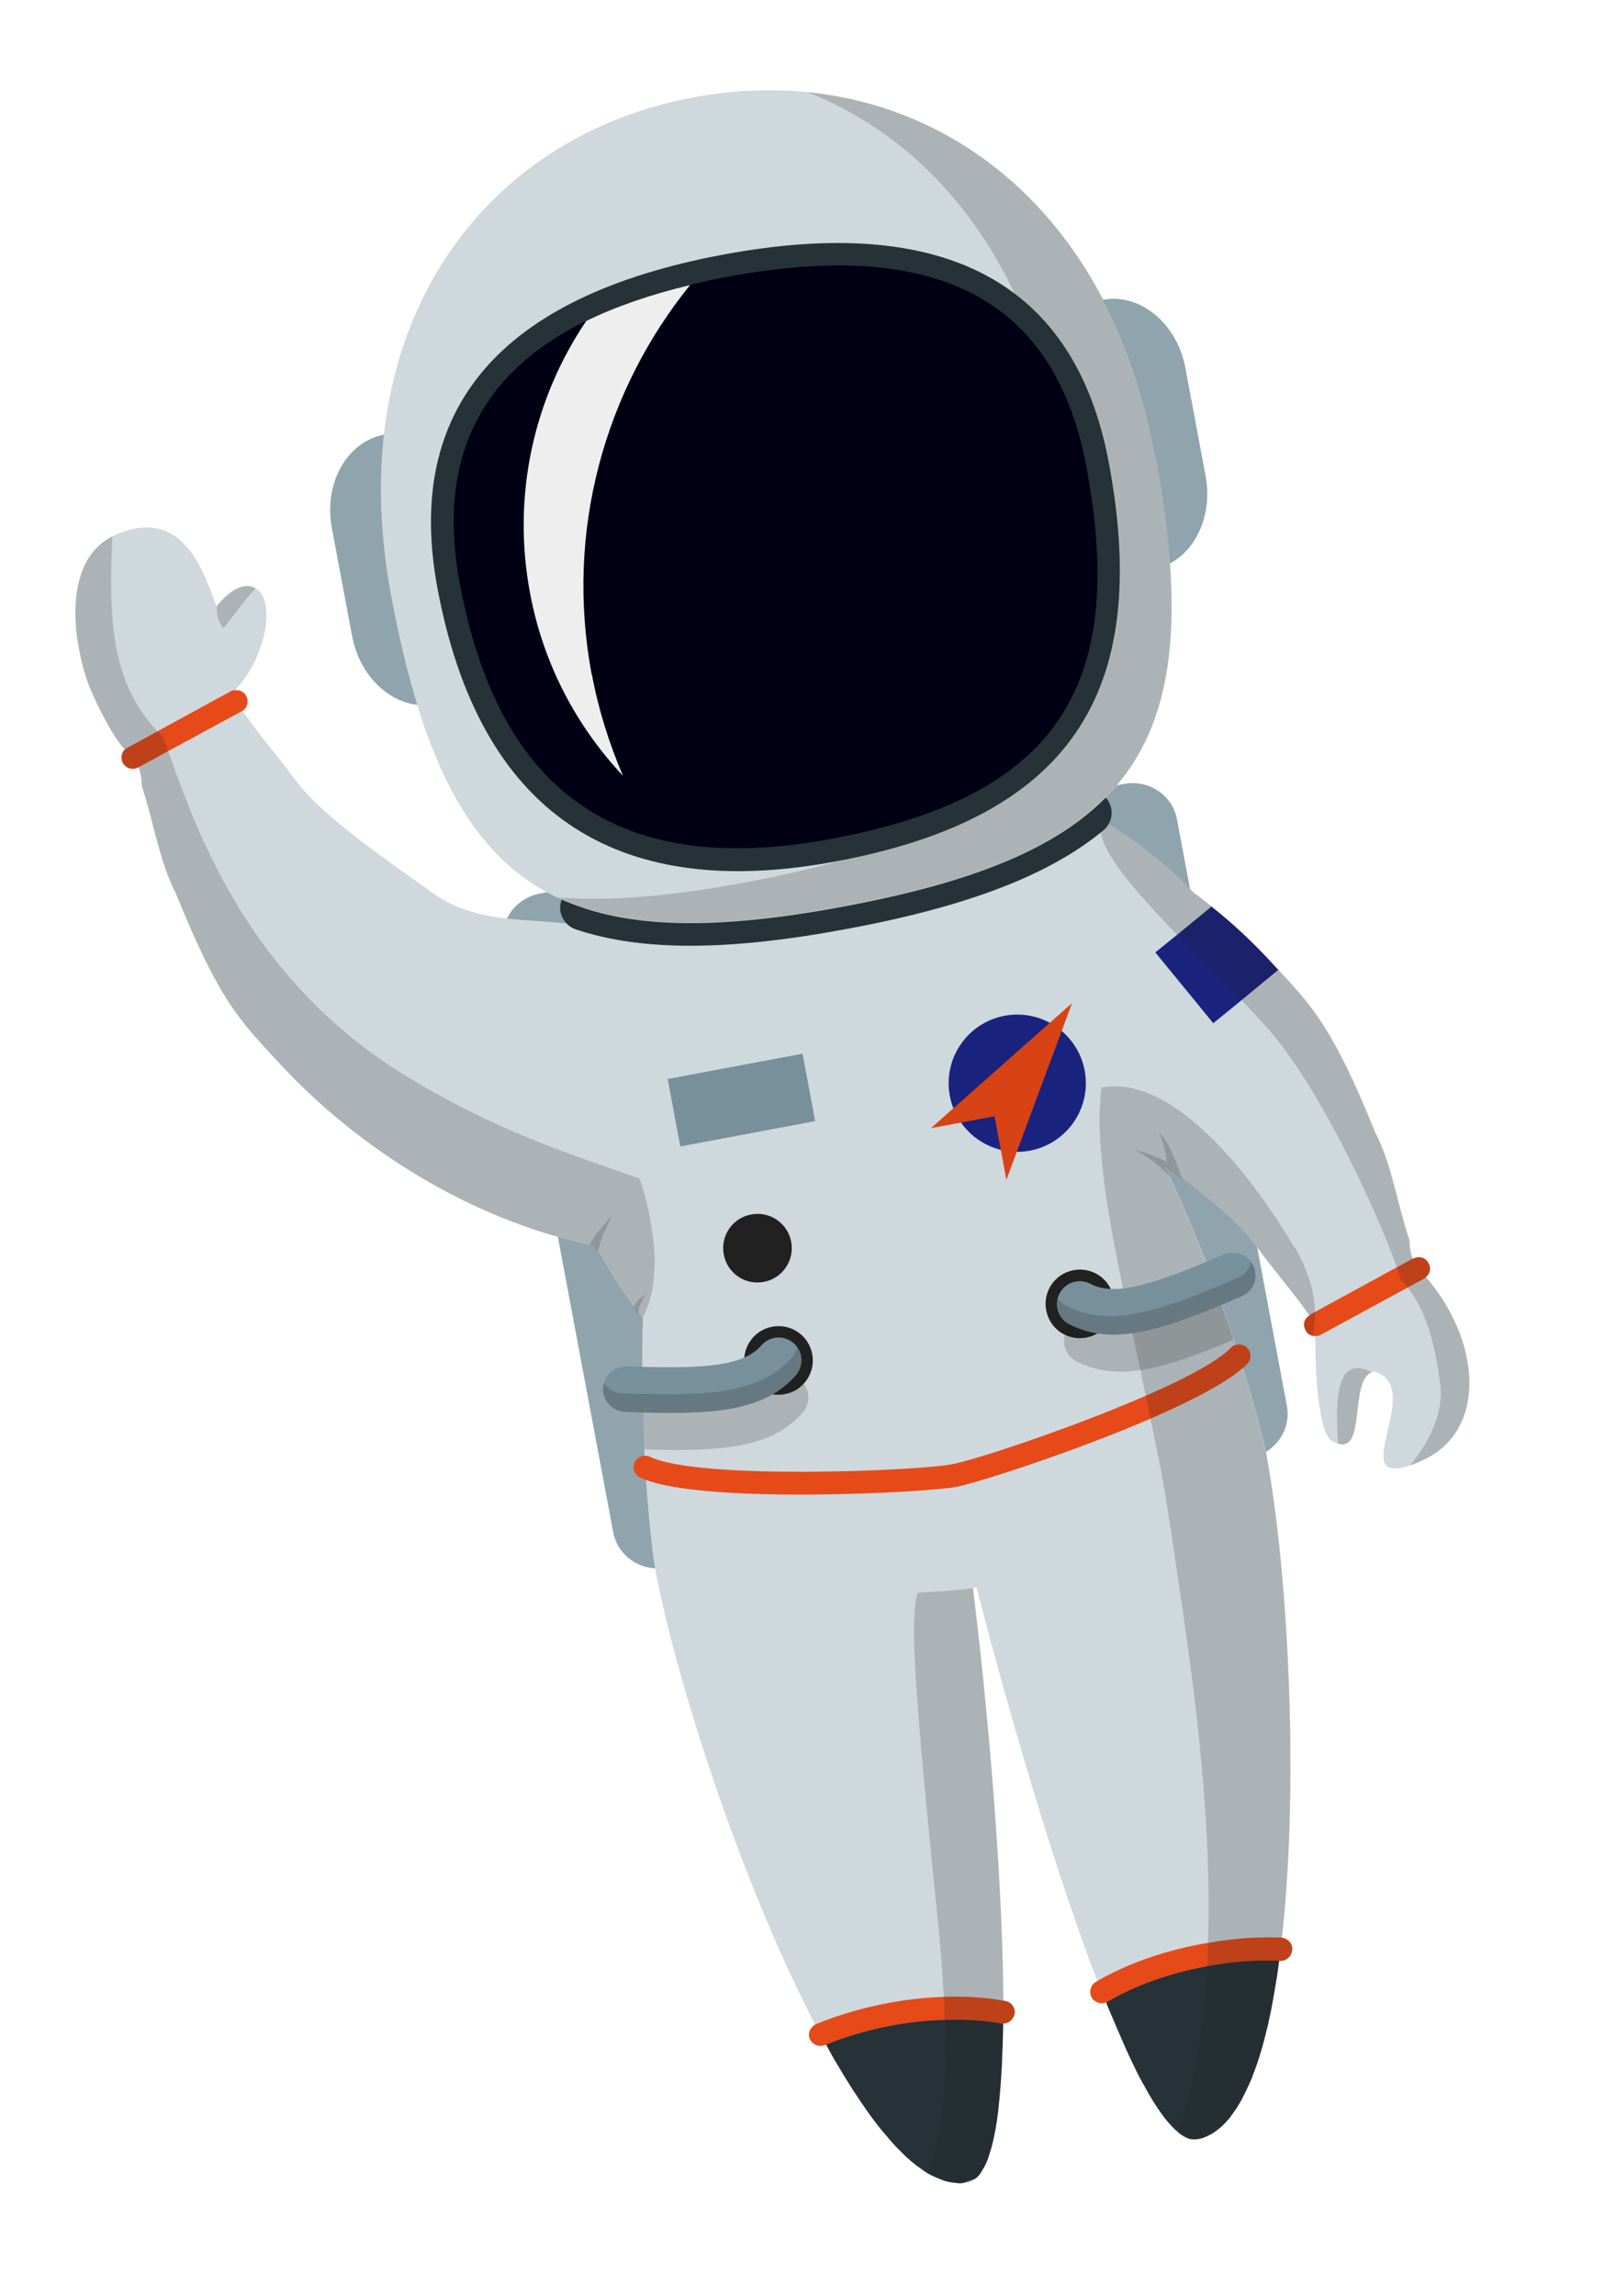 <svg width="163" height="233" viewBox="0 0 163 233" fill="none" xmlns="http://www.w3.org/2000/svg">
<g id="_&#231;&#147;&#166;?4" clip-path="url(#clip0_7_123)">
<path id="Vector" d="M130.697 142.701C131.152 145.126 129.475 147.504 126.973 147.973L67.662 159.095C65.16 159.564 62.739 157.974 62.281 155.53L51.11 95.958C50.655 93.532 52.332 91.154 54.834 90.685L114.146 79.564C116.648 79.094 119.072 80.703 119.527 83.129L130.697 142.701Z" fill="#90A4AE"/>
<g id="Group">
<g id="Group_2">
<g id="Group_3">
<path id="Vector_2" d="M98.287 157.304C98.375 157.774 98.54 159.067 98.787 161.006C99.822 169.123 101.822 188.408 101.896 203.032C101.895 203.441 101.906 203.809 101.886 204.222C101.884 204.631 101.895 204.999 101.883 205.351C101.874 205.509 101.868 205.685 101.874 205.82C101.854 206.856 101.827 207.853 101.777 208.836C101.747 209.815 101.687 210.741 101.62 211.63C101.552 212.518 101.475 213.35 101.39 214.145C101.227 215.557 101.006 216.767 100.734 217.81C100.679 218.035 100.605 218.263 100.53 218.491C100.389 218.984 100.222 219.444 100.022 219.832C99.861 220.115 99.712 220.357 99.578 220.577C99.517 220.666 99.456 220.756 99.391 220.826C99.277 220.945 99.163 221.064 99.023 221.148C98.803 221.326 98.554 221.45 98.291 221.5C98.102 221.535 97.933 221.567 97.742 221.583L97.723 221.587C97.569 221.596 97.377 221.613 97.194 221.569C96.995 221.548 96.819 221.542 96.616 221.502C96.253 221.434 95.883 221.328 95.483 221.17C95.277 221.111 95.102 221.008 94.893 220.93C94.658 220.818 94.438 220.684 94.199 220.554C94.046 220.466 93.875 220.381 93.718 220.274C93.536 220.133 93.335 219.996 93.112 219.843C92.725 219.546 92.331 219.211 91.93 218.838C91.737 218.641 91.522 218.428 91.329 218.231C91.118 218.037 90.925 217.839 90.748 217.62C90.551 217.403 90.332 217.172 90.151 216.933C89.733 216.467 89.33 215.978 88.916 215.433C87.885 214.088 86.879 212.564 85.848 210.908C85.483 210.314 85.134 209.699 84.744 209.071C84.453 208.561 84.182 208.047 83.888 207.519C83.689 207.186 83.506 206.831 83.326 206.495C83.146 206.159 82.966 205.823 82.787 205.487C75.325 191.138 68.688 170.698 66.541 159.247C66.541 159.247 97.561 153.43 98.287 157.304Z" fill="#CFD8DC"/>
<path id="Vector_3" d="M101.882 204.203C101.881 204.612 101.891 204.98 101.88 205.332C101.87 205.49 101.864 205.666 101.87 205.801C101.85 206.837 101.823 207.835 101.774 208.817C101.743 209.796 101.683 210.722 101.616 211.611C101.549 212.499 101.471 213.331 101.387 214.126C101.223 215.539 101.002 216.748 100.73 217.792C100.675 218.016 100.601 218.244 100.527 218.472C100.386 218.966 100.219 219.425 100.019 219.813C99.858 220.096 99.709 220.338 99.575 220.558C99.513 220.648 99.452 220.737 99.388 220.807C99.273 220.926 99.159 221.045 99.019 221.129C98.601 221.286 98.179 221.423 97.738 221.564L97.719 221.568C97.565 221.577 97.374 221.594 97.19 221.55C96.991 221.529 96.815 221.523 96.613 221.483C96.253 221.434 95.886 221.347 95.48 221.151C95.274 221.092 95.099 220.989 94.889 220.911C94.658 220.818 94.419 220.688 94.18 220.557C94.046 220.466 93.894 220.378 93.711 220.237C93.529 220.096 93.328 219.958 93.105 219.805C92.718 219.508 92.324 219.173 91.923 218.801C91.73 218.603 91.515 218.391 91.322 218.193C91.111 217.999 90.918 217.802 90.74 217.582C90.544 217.366 90.326 217.134 90.144 216.896C89.726 216.429 89.323 215.94 88.909 215.395C87.878 214.05 86.872 212.526 85.841 210.87C85.476 210.277 85.127 209.661 84.737 209.033C84.446 208.523 84.175 208.01 83.881 207.481C83.682 207.148 83.499 206.793 83.319 206.457C85.416 205.597 87.79 204.86 90.33 204.384C92.249 204.024 94.117 203.81 95.904 203.786C98.07 203.711 100.066 203.862 101.879 204.184L101.882 204.203Z" fill="#263238"/>
<path id="Vector_4" d="M103.032 204.416C102.928 204.902 102.549 205.265 102.097 205.35C102.022 205.364 101.966 205.375 101.887 205.37C101.887 205.37 101.752 205.376 101.673 205.371C99.92 205.057 97.969 204.937 95.938 205.006C91.984 205.105 87.706 205.966 83.888 207.519C83.85 207.526 83.797 207.555 83.76 207.562C83.16 207.791 82.484 207.509 82.24 206.932C82.002 206.393 82.257 205.78 82.768 205.49C82.783 205.468 82.836 205.438 82.874 205.431C86.997 203.743 91.573 202.807 95.85 202.667C97.957 202.584 100.005 202.706 101.9 203.051C101.96 203.059 102.02 203.068 102.102 203.091C102.746 203.204 103.152 203.809 103.039 204.453L103.032 204.416Z" fill="#E64A19"/>
</g>
<path id="Vector_5" opacity="0.2" d="M103.032 204.416C102.928 204.902 102.549 205.265 102.097 205.35C102.022 205.364 101.966 205.375 101.887 205.37C101.874 205.509 101.868 205.685 101.874 205.82C101.854 206.856 101.827 207.853 101.777 208.836C101.747 209.815 101.687 210.741 101.62 211.63C101.552 212.518 101.475 213.35 101.39 214.145C101.227 215.557 101.006 216.767 100.734 217.81C100.679 218.035 100.605 218.263 100.53 218.491C100.389 218.984 100.222 219.444 100.022 219.832C99.861 220.115 99.712 220.357 99.578 220.577C99.517 220.666 99.456 220.756 99.391 220.826C99.277 220.945 99.163 221.064 99.023 221.148C98.803 221.326 98.554 221.45 98.291 221.5C98.103 221.535 97.933 221.567 97.742 221.583L97.723 221.587C97.569 221.596 97.377 221.613 97.194 221.569C96.995 221.548 96.819 221.542 96.616 221.502C96.257 221.453 95.89 221.366 95.483 221.17C95.277 221.111 95.102 221.008 94.893 220.93C94.661 220.837 94.423 220.707 94.184 220.576C94.184 220.576 94.18 220.558 94.199 220.554C95.48 217.414 96.162 212.536 95.938 205.006C95.939 204.597 95.91 204.233 95.911 203.824C95.881 203.459 95.864 203.054 95.846 202.648C95.708 200.144 95.504 197.399 95.185 194.344C92.438 167.335 92.306 162.688 93.681 160.464C95.612 160.277 97.318 160.444 98.783 160.987C99.818 169.105 101.818 188.39 101.893 203.014C101.953 203.022 102.013 203.03 102.095 203.053C102.739 203.166 103.145 203.771 103.032 204.416Z" fill="#212121"/>
<g id="Group_4">
<path id="Vector_6" d="M128.599 147.61C130.75 159.08 131.98 180.593 130.171 196.699C130.144 197.074 130.101 197.471 130.056 197.849C130.01 198.228 129.967 198.625 129.903 199.007C129.84 199.505 129.763 200.026 129.697 200.506C129.51 201.689 129.297 202.839 129.096 203.947C129.028 204.31 128.941 204.677 128.869 205.021C128.801 205.384 128.729 205.729 128.62 206.08C128.548 206.424 128.454 206.754 128.363 207.101C128.288 207.427 128.19 207.737 128.096 208.066C127.838 208.971 127.546 209.805 127.244 210.581C127.194 210.63 127.19 210.708 127.181 210.768C127.034 211.127 126.884 211.466 126.73 211.787C126.564 212.149 126.398 212.511 126.21 212.858C126.198 212.899 126.153 212.966 126.126 213.03C125.964 213.313 125.788 213.619 125.623 213.883C125.425 214.173 125.211 214.486 125.009 214.757C124.993 214.78 124.978 214.802 124.932 214.869C124.76 215.096 124.563 215.289 124.369 215.5C124.16 215.734 123.943 215.93 123.686 216.115C123.466 216.292 123.227 216.473 122.978 216.598C122.713 216.745 122.48 216.847 122.227 216.953C122.099 216.997 121.933 217.047 121.801 217.072L121.575 217.114C121.406 217.146 121.252 217.155 121.069 217.112L121.031 217.119C121.031 217.119 121.012 217.122 120.99 217.107C120.851 217.094 120.687 217.047 120.537 216.978C120.223 216.862 119.933 216.663 119.594 216.415C119.405 216.236 119.171 216.027 118.949 215.777C118.593 215.435 118.26 215.011 117.939 214.545C117.363 213.758 116.748 212.764 116.15 211.65C115.981 211.37 115.827 211.068 115.676 210.785C115.599 210.682 115.555 210.554 115.496 210.448C115.115 209.663 114.705 208.825 114.303 207.928C113.693 206.543 113.065 205.065 112.401 203.496C112.361 203.386 112.325 203.296 112.266 203.19C112.124 202.847 111.997 202.481 111.854 202.138C111.705 201.758 111.582 201.411 111.432 201.03C106.247 187.501 101.222 169.114 99.176 161.108C98.682 159.098 98.353 157.759 98.261 157.27C97.821 154.919 109.082 151.834 117.988 149.794C123.758 148.479 128.574 147.576 128.574 147.576L128.599 147.61Z" fill="#CFD8DC"/>
<path id="Vector_7" d="M130.056 197.849C130.01 198.228 129.967 198.625 129.903 199.007C129.84 199.505 129.763 200.026 129.697 200.506C129.51 201.689 129.297 202.839 129.096 203.947C129.028 204.31 128.941 204.677 128.869 205.021C128.801 205.384 128.729 205.729 128.62 206.08C128.548 206.424 128.454 206.754 128.363 207.101C128.288 207.427 128.19 207.737 128.096 208.066C127.838 208.971 127.546 209.805 127.244 210.581C127.194 210.63 127.19 210.708 127.181 210.768C127.034 211.127 126.884 211.467 126.73 211.787C126.564 212.149 126.398 212.511 126.21 212.858C126.198 212.899 126.153 212.966 126.126 213.03C125.964 213.313 125.788 213.619 125.623 213.883C125.425 214.173 125.211 214.486 125.009 214.757C124.993 214.78 124.978 214.802 124.932 214.869C124.76 215.096 124.563 215.289 124.369 215.5C124.16 215.734 123.943 215.93 123.686 216.115C123.466 216.292 123.227 216.473 122.978 216.598C122.713 216.745 122.48 216.847 122.227 216.953C122.099 216.997 121.933 217.047 121.801 217.072L121.669 217.096C121.455 217.098 121.267 217.133 121.087 217.108L121.05 217.115C121.05 217.115 121.031 217.119 121.009 217.104C120.87 217.091 120.705 217.044 120.556 216.974C120.276 216.832 119.952 216.659 119.647 216.386C119.42 216.214 119.205 216.001 118.987 215.77C118.668 215.421 118.32 215.019 117.977 214.538C117.401 213.751 116.786 212.757 116.187 211.642C116.018 211.363 115.864 211.061 115.714 210.777C115.636 210.675 115.593 210.547 115.534 210.441C115.149 209.638 114.743 208.818 114.341 207.921C113.731 206.536 113.103 205.058 112.439 203.489C112.402 203.398 112.362 203.289 112.341 203.176L112.322 203.18C112.18 202.836 112.053 202.471 111.911 202.128C114.716 200.473 118.302 199.138 122.309 198.387L122.685 198.317C125.266 197.852 127.805 197.687 130.124 197.798L130.056 197.849Z" fill="#263238"/>
<path id="Vector_8" d="M131.23 197.882C131.177 198.535 130.646 199.024 130.019 199.005C129.981 199.012 129.94 199 129.903 199.007C127.584 198.897 125.089 199.092 122.569 199.565L122.475 199.582C118.712 200.288 115.225 201.526 112.458 203.174C112.423 203.2 112.348 203.214 112.311 203.221L112.292 203.224C112.292 203.224 112.167 203.287 112.092 203.301C111.64 203.385 111.133 203.169 110.879 202.75C110.562 202.205 110.736 201.472 111.281 201.156C111.352 201.123 111.387 201.097 111.455 201.045C114.6 199.229 118.607 197.855 122.688 197.187C125.193 196.737 127.729 196.553 130.123 196.649C130.141 196.646 130.164 196.661 130.201 196.654C130.801 196.736 131.287 197.249 131.245 197.86L131.23 197.882Z" fill="#E64A19"/>
</g>
</g>
<path id="Vector_9" d="M118.643 119.228C118.504 118.903 118.362 118.56 118.204 118.239C118.087 118.028 118.003 117.79 117.864 117.564C117.849 117.488 117.824 117.454 117.791 117.383C116.634 114.952 115.327 112.55 113.981 110.252C112.333 107.486 110.555 104.861 108.609 102.481C108.569 102.371 108.473 102.273 108.38 102.193C102.252 94.641 94.725 89.707 85.921 91.357L85.677 91.403C80.33 92.484 76.331 95.667 73.349 100.119C71.549 102.773 70.142 105.859 69.042 109.238C68.751 110.072 68.485 110.939 68.242 111.822C67.19 115.561 66.481 119.568 66.005 123.57C65.881 124.78 65.751 125.953 65.649 127.179C65.542 128.581 65.424 130.025 65.395 131.431C65.372 131.514 65.389 131.608 65.366 131.69C65.316 132.361 65.305 133.025 65.293 133.689L65.274 133.693C65.274 133.693 65.28 133.828 65.29 133.884C65.229 135.531 65.217 137.129 65.217 138.686C65.209 140.304 65.224 141.838 65.289 143.325C65.326 144.875 65.387 146.343 65.457 147.751C65.499 148.6 65.553 149.407 65.6 150.177C65.939 154.999 66.375 158.363 66.534 159.209C67.095 162.199 83.795 162.162 93.182 161.648C95.785 161.51 97.818 161.343 98.818 161.175L99.213 161.101C101.776 160.542 111.262 157.44 118.775 154.202C124.413 151.763 128.937 149.201 128.63 147.565C128.471 146.719 127.659 143.426 126.229 138.808C125.99 138.055 125.748 137.283 125.483 136.496C125.086 135.207 124.615 133.836 124.11 132.393C123.598 131.01 123.045 129.517 122.474 128.028C121.425 125.344 120.255 122.527 118.926 119.7C118.923 119.681 118.916 119.644 118.886 119.591L118.804 119.567C118.804 119.567 118.783 119.455 118.728 119.368L118.699 119.217L118.643 119.228Z" fill="#CFD8DC"/>
<path id="Vector_10" d="M97.088 150.91C93.834 151.52 70.746 152.696 65.013 149.956C64.435 149.675 64.188 148.982 64.469 148.404C64.75 147.825 65.444 147.578 66.022 147.859C70.922 150.211 93.046 149.293 96.677 148.613C100.308 147.932 121.239 140.756 124.977 136.805C125.414 136.333 126.15 136.312 126.621 136.749C127.093 137.186 127.114 137.922 126.677 138.394C122.307 143.028 100.361 150.296 97.126 150.903L97.088 150.91Z" fill="#E64A19"/>
<path id="Vector_11" d="M131.959 111.631L122.857 115.323L119.005 116.902L118.409 117.15L117.794 117.401L117.606 117.437L117.304 117.591L116.961 117.733L112.098 119.735L68.354 137.553C67.279 136.392 66.254 135.183 65.297 133.922C65.275 133.906 65.272 133.888 65.246 133.854C65.113 133.664 64.965 133.498 64.832 133.308C64.654 133.089 64.492 132.846 64.311 132.608C62.985 130.832 61.792 128.934 60.723 126.974C60.594 126.803 60.517 126.604 60.41 126.449C60.319 126.271 60.224 126.075 60.117 125.92C58.498 122.895 57.207 119.75 56.334 116.546C54.106 108.613 54.321 100.514 58.059 93.76C62.02 86.535 69.957 80.784 83.219 78.297C93.509 76.367 103.605 78.387 112.006 83.313C115.368 85.252 118.435 87.694 121.126 90.518C121.698 91.073 122.216 91.657 122.723 92.282C124.718 94.613 126.488 97.201 127.945 99.984C129.101 102.201 130.063 104.531 130.821 107.017C131.295 108.505 131.685 110.067 131.982 111.646L131.959 111.631Z" fill="#CFD8DC"/>
<g id="Group_5">
<path id="Vector_12" d="M72.85 93.614L73.338 100.16L73.959 108.355L74.471 115.345L75.113 123.75L75.37 126.992C74.746 127.089 74.152 127.142 73.521 127.202C71.172 127.448 68.818 127.461 66.47 127.298C66.211 127.268 65.919 127.265 65.66 127.236C64.059 127.108 62.459 126.882 60.86 126.559C60.721 126.546 60.556 126.499 60.414 126.467C60.249 126.42 60.051 126.399 59.864 126.337C47.913 123.77 36.396 116.664 28.168 107.676C26.334 105.684 24.862 104.169 23.311 101.813C21.755 99.438 20.117 96.202 17.901 90.72C16.184 87.382 15.653 83.511 14.437 79.826C14.437 79.826 14.411 79.792 14.419 79.733C14.393 79.076 14.307 78.41 14.085 77.849C13.955 77.464 13.756 77.132 13.47 76.854L16.652 75.129L23.011 71.659L23.986 71.145C24.162 71.462 24.376 71.773 24.616 72.117C26.131 74.383 28.457 77.022 29.834 78.964C29.834 78.964 29.911 79.066 29.915 79.085L29.933 79.081C32.795 83.022 40.239 87.933 43.848 90.565C46.925 92.85 50.678 93.236 53.828 93.424C55.426 93.533 56.791 93.647 58.059 93.76C63.645 94.269 66.519 94.743 72.872 93.629L72.85 93.614Z" fill="#CFD8DC"/>
<path id="Vector_13" d="M26.167 66.473C25.603 67.825 24.769 69.091 23.91 70.011C23.864 70.078 23.833 70.123 23.799 70.148C23.643 70.665 23.411 71.195 23.03 71.655C22.522 72.373 21.805 73.014 20.769 73.617C18.856 74.735 17.818 75.533 17.023 76.071C15.971 76.794 15.315 77.034 13.489 76.851C13.221 76.668 12.935 76.39 12.658 76.053C11.188 74.343 9.623 70.977 9.12 69.748C7.55 65.74 6.093 57.137 11.445 54.421C11.619 54.31 11.819 54.234 12 54.161C18.306 51.655 20.465 57.245 21.97 61.537L21.989 61.534L22.004 61.511C23.232 59.958 24.653 59.127 25.755 59.601C25.8 59.632 25.882 59.656 25.949 59.701C27.34 60.472 27.45 63.449 26.145 66.458L26.167 66.473Z" fill="#CFD8DC"/>
<path id="Vector_14" d="M24.616 72.117C24.616 72.117 24.582 72.143 24.533 72.191L17.074 76.237L14.089 77.867L14.051 77.874C13.945 77.933 13.821 77.996 13.708 78.017C13.238 78.105 12.73 77.889 12.491 77.447C12.245 76.967 12.323 76.447 12.665 76.091C12.748 76.016 12.851 75.939 12.957 75.88L15.995 74.22L23.431 70.159C23.593 70.09 23.737 70.024 23.898 70.052C24.36 70.024 24.804 70.213 25.002 70.643C25.296 71.172 25.126 71.827 24.623 72.155L24.616 72.117Z" fill="#E64A19"/>
</g>
<path id="Vector_15" opacity="0.2" d="M25.953 59.72C24.729 60.981 23.535 62.821 22.694 63.737C22.164 63.194 21.997 62.408 22.008 61.53L22.027 61.527C23.254 59.973 24.676 59.142 25.777 59.617C25.822 59.647 25.904 59.671 25.971 59.717L25.953 59.72Z" fill="#212121"/>
<path id="Vector_16" opacity="0.2" d="M66.012 123.607C66.262 124.943 66.416 126.179 66.466 127.279C66.569 130.004 66.126 132.112 65.281 133.73L65.262 133.734C65.262 133.734 65.239 133.816 65.208 133.861C65.075 133.671 64.927 133.505 64.794 133.315C64.617 133.096 64.454 132.854 64.273 132.615C62.947 130.839 61.754 128.941 60.686 126.981C60.556 126.811 60.48 126.611 60.373 126.456C60.208 126.409 60.01 126.387 59.823 126.325C47.872 123.758 36.355 116.652 28.127 107.664C26.293 105.672 24.821 104.158 23.27 101.801C21.714 99.426 20.076 96.191 17.86 90.708C16.143 87.371 15.612 83.499 14.396 79.815C14.396 79.815 14.37 79.781 14.378 79.721C14.352 79.064 14.266 78.399 14.044 77.837L14.006 77.844C13.901 77.903 13.776 77.965 13.663 77.986C13.193 78.074 12.685 77.858 12.446 77.416C12.201 76.937 12.278 76.416 12.62 76.06C11.151 74.35 9.585 70.984 9.082 69.755C7.513 65.747 6.055 57.144 11.407 54.428C11.061 62.24 11.131 69.156 15.969 74.186C16.12 74.372 16.306 74.532 16.47 74.676C16.513 74.804 16.601 74.963 16.648 75.11C16.78 75.397 16.878 75.709 17.02 76.052C17.027 76.09 17.06 76.162 17.07 76.218C19.564 82.972 24.657 99.439 41.932 109.631C47.563 112.974 52.328 115.02 56.312 116.531C59.753 117.851 62.606 118.737 64.975 119.636C65.438 121.068 65.782 122.385 66.008 123.589L66.012 123.607Z" fill="#212121"/>
<g id="Group_6">
<path id="Vector_17" d="M144.071 128.767L142.216 129.776L133.575 134.472C133.575 134.472 133.493 134.351 133.442 134.283C133.295 134.019 133.133 133.777 132.967 133.516C131.414 131.257 129.085 128.599 127.708 126.657L127.689 126.661C127.689 126.661 127.627 126.536 127.62 126.498C126.018 124.288 123.003 121.817 120.031 119.571C119.971 119.563 119.949 119.547 119.942 119.51C119.469 119.17 119.016 118.827 118.569 118.521C118.435 118.43 118.32 118.335 118.186 118.243C117.888 118.007 117.557 117.796 117.285 117.594C117.014 117.392 116.708 117.216 116.455 117.01C116.455 117.01 116.433 116.995 116.414 116.998C115.383 116.277 114.46 115.613 113.694 115.056C113.042 114.594 112.359 114.274 111.637 114.059C110.867 113.795 110.028 113.68 109.207 113.561C107.655 113.385 106.143 113.318 104.772 112.758C104.395 112.614 104.029 112.43 103.694 112.201C102.555 111.422 101.153 110.692 99.315 110.238C98.447 109.973 97.443 109.811 96.318 109.73C94.342 109.575 91.987 109.685 89.162 110.196L83.601 80.541C93.315 79.07 103.08 80.782 111.866 84.955C115.091 86.472 118.187 88.344 121.063 90.491C121.714 90.953 122.354 91.456 122.997 91.977C125.28 93.768 127.391 95.786 129.351 97.93C129.499 98.097 129.644 98.245 129.789 98.393C131.43 100.187 132.786 101.607 134.209 103.793C135.764 106.168 137.403 109.403 139.619 114.886C141.335 118.223 141.847 122.098 143.083 125.779C143.083 125.779 143.109 125.813 143.1 125.873C143.126 126.53 143.209 127.177 143.431 127.738C143.561 128.123 143.76 128.455 144.046 128.733L144.071 128.767Z" fill="#CFD8DC"/>
<g id="Group_7">
<path id="Vector_18" d="M144.198 148.344C143.821 148.512 143.49 148.614 143.199 148.726C136.585 150.94 144.891 140.72 139.542 139.193C139.448 139.211 139.392 139.221 139.305 139.276C137.041 140.187 138.748 147.42 135.872 146.519C135.727 146.468 135.536 146.387 135.342 146.287C134.089 145.627 133.589 140.99 133.576 135.62C133.584 135.249 133.566 134.844 133.575 134.472L142.216 129.776L144.071 128.767C144.338 129.047 144.568 129.335 144.816 129.62C150.553 136.33 151.024 145.488 144.195 148.326L144.198 148.344Z" fill="#CFD8DC"/>
<path id="Vector_19" d="M144.816 129.62C144.816 129.62 144.702 129.739 144.611 129.775L142.967 130.667L134.114 135.481C134.005 135.521 133.895 135.561 133.783 135.582C133.707 135.596 133.651 135.606 133.572 135.602C133.475 135.601 133.396 135.596 133.291 135.557C133.007 135.494 132.72 135.314 132.585 135.008C132.265 134.445 132.453 133.787 132.982 133.493C132.997 133.471 133.013 133.449 133.05 133.442L133.489 133.184L141.862 128.616L143.472 127.75L143.51 127.743C144.092 127.42 144.791 127.619 145.077 128.208C145.36 128.681 145.237 129.268 144.812 129.601L144.816 129.62Z" fill="#E64A19"/>
</g>
<path id="Vector_20" d="M129.833 98.423L127.926 99.988L126.072 101.523L123.217 103.849L117.332 96.66L119.531 94.885L122.704 92.285L123.023 92.011C125.306 93.802 127.417 95.82 129.377 97.964C129.525 98.131 129.67 98.279 129.814 98.427L129.833 98.423Z" fill="#1A237E"/>
</g>
<path id="Vector_21" opacity="0.2" d="M139.305 139.276C137.041 140.187 138.748 147.42 135.872 146.519C135.744 143.448 135.265 137.153 139.305 139.276Z" fill="#212121"/>
<path id="Vector_22" opacity="0.2" d="M144.198 148.344C143.821 148.512 143.49 148.614 143.199 148.726C145.005 146.519 146.651 143.563 146.265 140.463C145.649 135.829 144.69 132.894 142.971 130.686C142.738 130.379 142.487 130.076 142.22 129.795C142.144 129.498 142.017 129.132 141.869 128.654C140.389 124.396 135.658 113.701 130.821 107.017C130.338 106.309 129.843 105.643 129.325 105.059C128.444 103.998 127.322 102.787 126.091 101.519C124.066 99.446 121.726 97.141 119.55 94.882C115.853 91.059 112.569 87.353 111.911 84.985C111.708 84.323 111.715 83.737 112.006 83.313C115.368 85.252 118.436 87.694 121.126 90.518C121.778 90.98 122.417 91.483 123.06 92.004C125.344 93.795 127.455 95.813 129.415 97.957C129.563 98.124 129.707 98.272 129.852 98.42C131.493 100.214 132.85 101.634 134.272 103.82C135.828 106.195 137.466 109.43 139.682 114.913C141.399 118.25 141.911 122.125 143.146 125.806C143.146 125.806 143.172 125.84 143.164 125.9C143.19 126.557 143.272 127.204 143.494 127.765L143.532 127.758C144.114 127.435 144.813 127.635 145.099 128.224C145.382 128.696 145.259 129.284 144.834 129.616C150.571 136.327 151.042 145.484 144.214 148.322L144.198 148.344Z" fill="#212121"/>
<g id="Group_8">
<path id="Vector_23" d="M104.592 116.782C108.374 116.073 110.865 112.433 110.156 108.653C109.447 104.873 105.807 102.383 102.025 103.092C98.244 103.802 95.753 107.441 96.462 111.221C97.171 115.001 100.811 117.491 104.592 116.782Z" fill="#1A237E"/>
<path id="Vector_24" d="M94.545 114.5L108.873 101.809L102.207 119.74L100.997 113.29L94.545 114.5Z" fill="#D84315"/>
</g>
<path id="Vector_25" d="M81.502 106.941L67.808 109.509L69.091 116.353L82.786 113.785L81.502 106.941Z" fill="#78909C"/>
<g id="Group_9">
<path id="Vector_26" d="M80.352 126.038C80.704 127.918 79.469 129.746 77.57 130.102C75.67 130.459 73.86 129.221 73.504 127.322C73.148 125.423 74.386 123.614 76.286 123.258C78.186 122.901 79.995 124.139 80.352 126.038Z" fill="#212121"/>
<path id="Vector_27" d="M82.488 137.433C82.841 139.314 81.606 141.141 79.706 141.498C77.806 141.854 75.997 140.616 75.641 138.717C75.285 136.818 76.523 135.009 78.423 134.653C80.323 134.297 82.132 135.534 82.488 137.433Z" fill="#212121"/>
</g>
<path id="Vector_28" d="M113.094 131.694C113.447 133.575 112.212 135.402 110.312 135.759C108.412 136.115 106.603 134.878 106.247 132.978C105.891 131.079 107.129 129.27 109.029 128.914C110.929 128.558 112.738 129.795 113.094 131.694Z" fill="#212121"/>
<g id="Group_10">
<path id="Vector_29" opacity="0.2" d="M81.519 143.377C79.925 145.155 77.915 146.174 75.131 146.696C72.611 147.169 69.43 147.24 65.412 147.098C65.363 145.9 65.303 144.646 65.273 143.347C65.258 143.058 65.258 142.747 65.243 142.458C73.216 142.715 76.387 142.178 78.039 140.292C78.892 139.334 80.357 139.254 81.315 140.106C82.269 140.939 82.371 142.419 81.519 143.377Z" fill="#212121"/>
<path id="Vector_30" opacity="0.2" d="M125.287 135.968C121.77 137.464 118.924 138.485 116.46 138.947C113.694 139.465 111.434 139.247 109.322 138.163C108.181 137.579 107.721 136.167 108.309 135.044C108.893 133.903 110.306 133.443 111.448 134.027C113.63 135.175 116.708 134.559 123.764 131.582C123.876 131.872 123.967 132.147 124.076 132.419C124.504 133.662 124.918 134.83 125.287 135.968Z" fill="#212121"/>
</g>
<path id="Vector_31" opacity="0.2" d="M131.4 126.51C129.605 123.479 126.519 118.86 122.857 115.323C120.115 112.645 117.025 110.597 113.988 110.29C113.272 110.21 112.558 110.247 111.862 110.377C111.721 111.494 111.661 112.731 111.675 114.052C111.691 115.801 111.871 117.695 112.098 119.735C112.534 123.098 113.236 126.84 114.048 130.756C114.349 132.257 114.691 133.77 115.021 135.323C115.457 137.441 115.934 139.571 116.374 141.707C116.537 142.475 116.701 143.242 116.849 144.032C117.253 145.981 117.661 147.948 118.017 149.847C118.299 151.352 118.518 152.829 118.748 154.265C118.829 154.698 118.891 155.134 118.95 155.551C120.201 164.504 123.216 181.418 122.679 197.247C122.671 197.619 122.685 198.005 122.639 198.384C122.638 198.793 122.633 199.183 122.572 199.584C122.263 205.617 121.366 211.43 119.62 216.449C119.624 216.468 119.605 216.471 119.605 216.471C119.944 216.719 120.234 216.918 120.548 217.034C120.697 217.104 120.839 217.135 121 217.164C121 217.164 121.014 217.167 121.042 217.175L121.079 217.168C121.244 217.215 121.417 217.202 121.586 217.171L121.812 217.128C121.943 217.104 122.109 217.053 122.237 217.009C122.509 216.9 122.743 216.798 122.989 216.654C123.253 216.508 123.477 216.349 123.696 216.171C123.954 215.987 124.167 215.772 124.38 215.557C124.574 215.345 124.771 215.152 124.943 214.925C124.973 214.881 125.004 214.836 125.019 214.814C125.221 214.542 125.435 214.23 125.634 213.939C125.799 213.675 125.975 213.369 126.136 213.086C126.16 213.004 126.209 212.956 126.221 212.914C126.39 212.571 126.556 212.209 126.741 211.844C126.891 211.504 127.045 211.183 127.192 210.825C127.2 210.765 127.209 210.705 127.254 210.638C127.553 209.842 127.845 209.009 128.107 208.123C128.201 207.794 128.295 207.465 128.374 207.158C128.464 206.81 128.558 206.481 128.63 206.136C128.721 205.789 128.811 205.441 128.879 205.078C128.951 204.733 129.038 204.366 129.106 204.003C129.33 202.91 129.539 201.742 129.707 200.562C129.773 200.083 129.851 199.562 129.913 199.064C129.97 199.053 129.992 199.068 130.03 199.061C130.656 199.08 131.188 198.591 131.241 197.939C131.267 197.35 130.796 196.815 130.197 196.733C131.987 180.63 130.776 159.115 128.625 147.644C128.467 146.798 127.654 143.505 126.224 138.887C126.391 138.739 126.52 138.598 126.668 138.453C127.128 137.997 127.103 137.243 126.613 136.809C126.305 136.517 125.86 136.425 125.479 136.574C125.081 135.286 124.61 133.915 124.106 132.472C123.593 131.088 123.041 129.596 122.469 128.107C121.421 125.422 120.25 122.605 118.922 119.779C118.918 119.76 118.911 119.722 118.882 119.67L118.799 119.646C118.799 119.646 118.778 119.533 118.723 119.446L118.695 119.296C118.556 118.972 118.414 118.628 118.256 118.308C118.39 118.399 118.505 118.494 118.639 118.586C119.071 118.914 119.54 119.235 120.013 119.574C120.016 119.593 120.042 119.627 120.102 119.635C123.074 121.881 126.092 124.371 127.691 126.563C127.694 126.582 127.727 126.654 127.753 126.688L127.772 126.684C129.152 128.644 131.481 131.303 133.034 133.561C132.505 133.855 132.317 134.513 132.636 135.076C132.79 135.378 133.058 135.562 133.343 135.625C133.4 135.206 133.458 134.786 133.505 134.31C133.539 133.973 133.57 133.617 133.537 133.234C133.517 131.466 133.048 129.276 131.463 126.537L131.4 126.51Z" fill="#212121"/>
<path id="Vector_32" d="M74.426 142.935C71.642 143.457 68.083 143.482 63.472 143.296C62.197 143.243 61.196 142.165 61.249 140.89C61.302 139.615 62.38 138.615 63.656 138.668C72.289 139.015 75.617 138.488 77.334 136.531C78.186 135.573 79.648 135.474 80.606 136.326C81.564 137.178 81.663 138.639 80.81 139.597C79.22 141.394 77.207 142.395 74.423 142.917L74.426 142.935Z" fill="#78909C"/>
<path id="Vector_33" d="M115.755 135.186C112.989 135.704 110.728 135.486 108.598 134.406C107.457 133.822 107.019 132.425 107.604 131.283C108.188 130.142 109.586 129.705 110.728 130.289C113.037 131.491 116.326 130.757 124.251 127.325C125.42 126.814 126.806 127.352 127.318 128.521C127.829 129.691 127.287 131.057 126.117 131.569C121.868 133.417 118.561 134.679 115.777 135.201L115.755 135.186Z" fill="#78909C"/>
<path id="Vector_34" opacity="0.2" d="M80.461 137.736C78.871 139.533 76.858 140.533 74.074 141.055C71.29 141.577 67.731 141.602 63.12 141.416C62.373 141.38 61.755 140.99 61.356 140.423C61.324 140.565 61.255 140.714 61.249 140.89C61.196 142.165 62.197 143.243 63.472 143.296C68.102 143.479 71.642 143.457 74.426 142.935C77.21 142.413 79.219 141.394 80.814 139.616C81.537 138.799 81.532 137.632 80.946 136.788C80.855 137.136 80.72 137.453 80.461 137.736ZM127.314 128.502C127.248 128.359 127.13 128.245 127.045 128.105C126.879 128.779 126.444 129.366 125.761 129.67C121.512 131.517 118.205 132.78 115.421 133.302C112.637 133.824 110.395 133.602 108.264 132.522C107.921 132.353 107.677 132.087 107.47 131.815C107.232 132.832 107.651 133.922 108.617 134.403C110.751 135.501 112.989 135.704 115.773 135.182C118.557 134.66 121.883 133.394 126.114 131.55C127.284 131.039 127.826 129.672 127.314 128.502Z" fill="#212121"/>
<g id="Group_11" opacity="0.2">
<path id="Vector_35" d="M62.148 123.359C62.148 123.359 61.651 124.445 61.154 125.531C61.063 125.878 60.935 126.233 60.856 126.54C60.813 126.724 60.743 126.873 60.727 126.993C60.597 126.822 60.521 126.622 60.414 126.467C60.249 126.42 60.051 126.399 59.864 126.337C59.937 126.206 60.028 126.072 60.12 125.938C60.27 125.696 60.404 125.477 60.553 125.234C61.345 124.268 62.152 123.377 62.152 123.377L62.148 123.359Z" fill="#212121"/>
<path id="Vector_36" d="M65.66 131.284C65.66 131.284 65.488 131.511 65.373 131.727C65.174 132.018 64.962 132.447 64.874 132.911C64.861 133.05 64.826 133.173 64.817 133.331C64.639 133.111 64.477 132.869 64.296 132.63C64.627 132.218 64.827 131.83 65.182 131.646C65.269 131.591 65.338 131.539 65.387 131.491C65.504 131.391 65.61 131.333 65.667 131.322L65.66 131.284Z" fill="#212121"/>
<path id="Vector_37" d="M120.002 119.518L119.964 119.525C119.492 119.185 119.038 118.842 118.591 118.537C118.575 118.345 118.536 118.138 118.516 117.928C118.477 117.721 118.45 117.473 118.408 117.247L118.39 117.153C118.223 116.056 117.766 115.071 117.614 114.885C117.745 114.958 118.527 115.804 118.983 116.887C118.99 116.924 119.019 116.977 119.026 117.015C119.381 117.766 119.665 118.549 119.835 119.043C119.948 119.333 119.999 119.499 119.999 119.499L120.002 119.518Z" fill="#212121"/>
<path id="Vector_38" d="M118.671 119.378C118.447 119.011 117.975 118.574 117.466 118.144C117.299 117.981 117.102 117.862 116.945 117.755C116.153 117.164 115.403 116.799 115.212 116.718C115.329 116.715 115.819 116.837 116.421 117.036C116.44 117.032 116.462 117.048 116.462 117.048C116.817 117.176 117.195 117.319 117.598 117.497C117.68 117.52 117.747 117.566 117.829 117.589L117.848 117.586C118.072 117.739 118.303 117.832 118.501 117.95C118.877 118.191 119.253 118.432 119.52 118.713C119.639 118.827 119.761 118.96 119.823 119.084C119.908 119.224 119.974 119.367 120.002 119.518L120.02 119.612C120.02 119.612 119.937 119.588 119.93 119.551C119.458 119.211 119.004 118.868 118.557 118.563C118.423 118.471 118.308 118.376 118.174 118.284C118.331 118.605 118.489 118.926 118.612 119.272L118.637 119.404L118.671 119.378Z" fill="#212121"/>
</g>
</g>
<g id="Group_12">
<path id="Vector_39" d="M86.191 94.246C73.982 96.535 65.187 96.569 58.476 94.324C57.269 93.908 56.597 92.613 57.01 91.387C57.408 90.183 58.722 89.508 59.948 89.921C65.87 91.906 73.953 91.811 85.334 89.677C96.715 87.543 104.279 84.684 109.083 80.707C110.077 79.879 111.528 80.035 112.353 81.009C113.182 82.002 113.044 83.449 112.051 84.278C106.606 88.783 98.399 91.957 86.191 94.246Z" fill="#263238"/>
<g id="Group_13">
<path id="Vector_40" d="M49.45 61.971C50.3 66.503 47.924 70.764 44.143 71.473C40.362 72.182 36.608 69.09 35.755 64.539L33.703 53.595C32.853 49.063 35.232 44.822 39.013 44.113C42.794 43.404 46.548 46.495 47.398 51.027L49.45 61.971Z" fill="#90A4AE"/>
<path id="Vector_41" d="M122.437 48.285C123.287 52.817 120.912 57.078 117.131 57.787C113.35 58.496 109.596 55.404 108.743 50.853L106.691 39.909C105.841 35.377 108.22 31.136 112.001 30.427C115.782 29.718 119.536 32.809 120.385 37.341L122.437 48.285Z" fill="#90A4AE"/>
<path id="Vector_42" d="M117.286 45.942C122.843 75.578 115.433 86.427 85.786 91.986C56.14 97.545 45.287 90.139 39.727 60.485C34.596 33.125 48.966 13.905 70.373 9.891C91.78 5.877 112.137 18.586 117.267 45.946L117.286 45.942Z" fill="#CFD8DC"/>
<path id="Vector_43" opacity="0.2" d="M82.016 9.362C94.296 14.203 104.054 25.746 107.383 43.497C112.94 73.133 105.527 83.963 75.88 89.522C68.318 90.94 61.997 91.503 56.661 91.082C63.54 94.328 72.875 94.368 85.779 91.949C115.426 86.389 122.839 75.559 117.279 45.905C113.093 23.584 98.782 11.026 82.012 9.343L82.016 9.362Z" fill="#212121"/>
<path id="Vector_44" d="M84.911 87.42C62.3 91.66 48.674 82.341 44.435 59.739C41.015 41.499 50.755 30.095 73.367 25.855C95.996 21.612 109.187 28.716 112.608 46.956C117.026 70.517 108.481 83.001 84.911 87.42Z" fill="#263238"/>
<path id="Vector_45" d="M84.481 85.126C63.073 89.14 50.721 80.692 46.708 59.293C43.528 42.332 52.382 32.126 73.79 28.112C95.197 24.098 107.147 30.402 110.328 47.364C114.563 69.947 107.073 80.89 84.481 85.126Z" fill="#000014"/>
<path id="Vector_46" d="M60.111 68.459C60.788 72.07 61.876 75.486 63.263 78.73C58.568 73.732 55.187 67.436 53.829 60.196C51.953 50.192 54.261 40.377 59.535 32.576C62.549 31.096 66.081 29.888 70.086 28.923C61.44 39.615 57.355 53.871 60.092 68.463L60.111 68.459Z" fill="#EEEEEE"/>
</g>
</g>
</g>
<defs>
<clipPath id="clip0_7_123">
<rect width="125.266" height="213.13" fill="white" transform="translate(0 23.086) rotate(-10.62)"/>
</clipPath>
</defs>
</svg>
